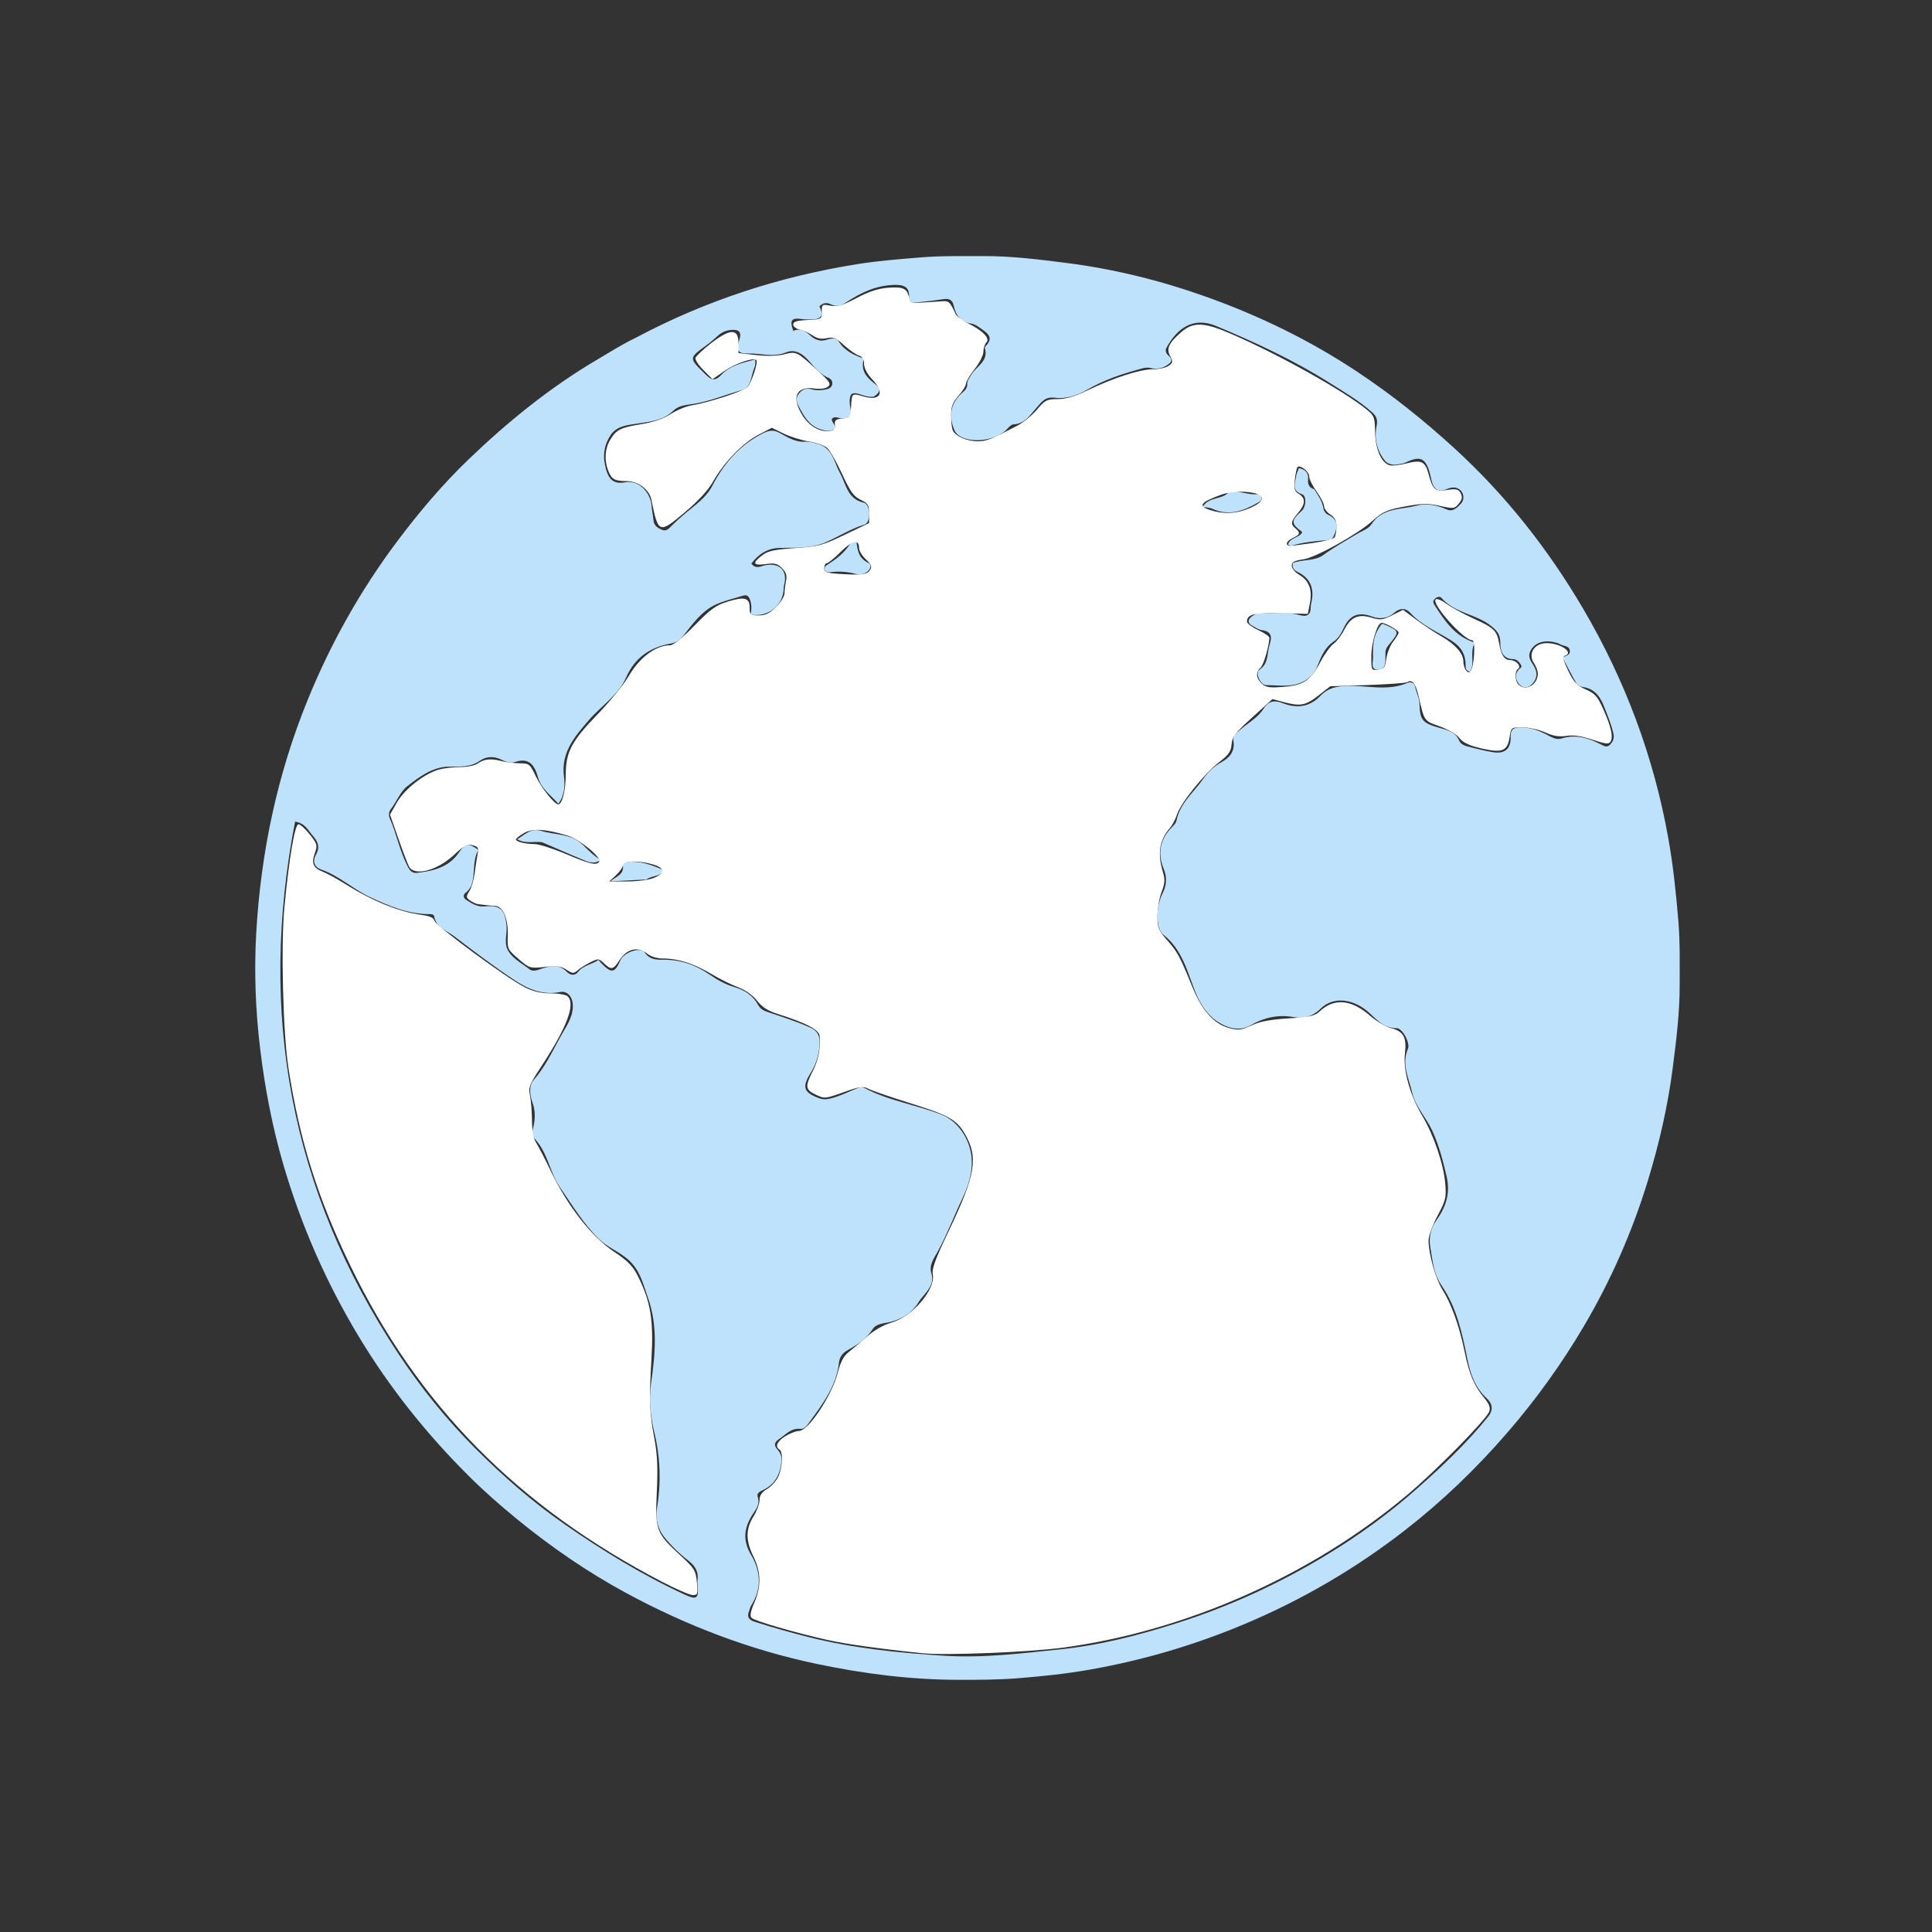 <?xml version="1.0" encoding="UTF-8" standalone="no"?>
<svg
   version="1.1"
   id="Layer_1"
   x="0px"
   y="0px"
   width="100%"
   viewBox="0 0 1024 1024"
   enable-background="new 0 0 1024 1024"
   xml:space="preserve"
   sodipodi:docname="globe.svg"
   inkscape:version="1.3.2 (091e20e, 2023-11-25, custom)"
   xmlns:inkscape="http://www.inkscape.org/namespaces/inkscape"
   xmlns:sodipodi="http://sodipodi.sourceforge.net/DTD/sodipodi-0.dtd"
   xmlns="http://www.w3.org/2000/svg"
   xmlns:svg="http://www.w3.org/2000/svg"><rect x="0" y="0" width="1024" height="1024" fill="#333333" stroke="none"/><defs
   id="defs7" /><sodipodi:namedview
   id="namedview7"
   pagecolor="#ffffff"
   bordercolor="#000000"
   borderopacity="0.25"
   inkscape:showpageshadow="2"
   inkscape:pageopacity="0.0"
   inkscape:pagecheckerboard="0"
   inkscape:deskcolor="#d1d1d1"
   inkscape:zoom="0.75878906"
   inkscape:cx="511.34106"
   inkscape:cy="512"
   inkscape:window-width="1920"
   inkscape:window-height="991"
   inkscape:window-x="-9"
   inkscape:window-y="-9"
   inkscape:window-maximized="1"
   inkscape:current-layer="Layer_1" />
<path
   fill="#bee1fc"
   opacity="1"
   stroke="none"
   d=" M337.031,178.989   C374.223,159.205 413.425,146.518 454.574,139.963   C465.499,138.222 476.605,137.368 487.678,136.449   C498.838,135.522 509.951,135.773 521.08,135.728   C536.013,135.669 550.8,137.519 565.609,139.418   C591.051,142.681 615.727,148.845 639.822,157.484   C667.599,167.443 693.955,180.25 718.622,196.541   C737.228,208.829 754.52,222.644 770.99,237.71   C798.069,262.481 820.485,290.981 838.964,322.396   C861.272,360.322 876.57,401.141 884.296,444.606   C886.848,458.96 888.331,473.436 889.551,487.979   C890.501,499.309 890.242,510.585 890.265,521.877   C890.297,536.814 888.447,551.613 886.532,566.43   C883.925,586.586 879.355,606.259 873.448,625.633   C865.166,652.792 853.769,678.691 839.366,703.109   C827.64,722.988 814.16,741.693 798.998,759.235   C782.515,778.306 764.441,795.676 744.635,811.078   C718.717,831.234 690.527,847.721 660.172,860.553   C633.595,871.788 606.162,879.891 577.825,884.899   C565.117,887.145 552.258,888.503 539.35,889.514   C528.701,890.349 518.085,890.366 507.452,890.335   C482.322,890.261 457.524,887.075 432.96,881.92   C397.433,874.463 363.857,861.62 332.007,844.39   C311.535,833.315 292.381,820.147 274.307,805.408   C265.283,798.05 256.535,790.351 248.326,782.178   C226.016,759.965 206.488,735.491 190.183,708.45   C172.92,679.821 159.636,649.514 150.241,617.464   C144.307,597.222 140.369,576.556 137.858,555.656   C135.417,535.331 134.648,514.832 135.815,494.42   C138.244,451.905 146.919,410.63 163.021,371.098   C175.248,341.08 190.957,313.008 210.438,287.028   C222.037,271.56 234.483,256.811 248.38,243.458   C269.254,223.401 291.691,205.224 316.754,190.461   C323.345,186.579 329.783,182.455 337.031,178.989  M463.167,210.218   C460.606,210.6 458.276,209.81 455.881,209.011   C451.637,207.594 450.326,208.581 450.348,212.957   C450.354,214.269 450.611,215.591 450.861,216.888   C451.624,220.838 449.502,222.049 446.092,221.778   C444.358,221.641 442.641,220.453 440.964,221.874   C440.488,223.94 443.191,224.912 442.432,227.311   C440.061,228.936 437.481,228.414 434.711,227.491   C428.771,225.513 426.179,220.644 423.452,215.598   C422.079,213.059 421.665,210.971 423.353,208.739   C424.947,206.632 426.956,205.51 429.856,206.285   C432.601,207.017 435.498,206.958 438.273,206.303   C439.742,205.956 441.092,205.015 441.141,203.244   C441.181,201.808 440.471,200.848 439.023,200.223   C434.934,198.459 432.102,195.205 429.276,191.878   C426.029,188.055 421.798,184.66 416.74,186.739   C409.913,189.544 403.292,187.22 396.623,187.348   C390.889,187.459 390.118,185.657 391.886,180.139   C393.166,176.145 391.834,174.534 387.677,174.859   C384.9,175.077 382.557,176.062 380.494,177.947   C378.53,179.742 376.503,181.494 374.351,183.053   C365.105,189.749 365.08,189.773 373.244,197.764   C373.72,198.23 374.218,198.674 374.695,199.14   C377.338,201.72 379.433,201.717 382.207,198.77   C387.003,193.675 393.628,192.241 400.188,190.552   C400.803,193.433 399.618,195.204 399.078,197.08   C398.025,200.74 397.41,205.628 393.59,206.662   C384.467,209.131 375.706,213.004 366.289,214.258   C362.876,214.713 359.382,215.239 357.052,217.528   C351.602,222.882 344.794,223.439 337.864,224.51   C332.776,225.296 327.026,225.64 323.716,230.513   C320.738,234.897 319.522,240.016 320.447,245.282   C321.896,253.527 324.531,256.92 331.415,255.612   C338.568,254.254 344.876,261.201 345.352,268.034   C345.535,270.672 346.118,273.28 346.38,275.915   C346.657,278.696 348.62,279.844 350.816,280.796   C353.193,281.827 354.535,280.124 355.947,278.727   C358.309,276.39 360.745,274.165 363.296,272.012   C368.457,267.656 374.237,263.855 377.503,257.542   C383.581,245.795 391.8,236.135 403.855,229.946   C407.13,228.264 409.577,227.502 413.018,229.357   C417.196,231.61 421.399,234.409 426.428,234.128   C429.2,233.973 431.629,234.678 434.135,235.512   C441.432,237.941 442.128,245.185 445.176,250.681   C448.498,256.672 449.106,264.504 457.915,266.464   C461.374,267.233 461.617,276.977 458.276,278.004   C450.92,280.264 444.52,284.371 437.607,287.424   C429.885,290.833 421.357,290.221 413.039,290.425   C406.759,290.579 401.952,293.768 398.216,298.716   C400.696,301.888 403.21,300.057 405.439,299.616   C413.261,298.068 417.619,302.478 415.602,310.029   C415.306,311.137 415.41,312.345 415.256,313.497   C414.153,321.738 406.438,327.256 397.804,325.75   C398.367,323.19 398.459,320.614 397.587,318.056   C396.966,316.235 396.048,315.052 393.958,315.687   C389.358,317.086 384.64,318.215 380.217,320.05   C373.425,322.867 368.823,328.467 364.429,334.067   C362.04,337.113 359.985,340.3 355.817,341.038   C344.721,343.004 336.582,348.285 331.787,359.202   C327.669,368.577 318.495,374.213 311.955,381.854   C304.606,390.442 297.245,398.721 298.924,411.689   C299.473,415.93 299.333,421.509 295.935,426.005   C291.894,421.382 286.883,418.074 285.183,412.105   C283.382,405.783 280.654,401.153 272.617,403.993   C270.736,404.657 267.895,403.71 265.899,402.704   C261.861,400.669 257.657,400.871 254.455,403.147   C249.307,406.804 243.804,406.248 238.22,406.315   C229.146,406.425 222.213,411.774 215.704,416.84   C212.091,419.651 210.227,424.987 207.128,428.888   C205.988,430.324 205.928,432.215 206.567,433.673   C210.232,442.042 211.87,451.16 216.122,459.303   C217.19,461.348 218.44,462.952 221.09,462.634   C229.801,461.588 237.959,459.71 243.371,451.668   C246.644,446.804 248.636,446.814 253.572,450.522   C251.625,453.702 251.465,457.275 251.164,460.955   C250.81,465.28 250.898,470.014 246.804,473.182   C245.287,474.357 245.533,475.924 247.067,476.928   C249.99,478.841 253.034,480.768 256.715,480.422   C265.137,479.629 267.538,481.939 268.45,490.316   C268.92,494.628 267.168,499.262 268.875,502.995   C271.087,507.834 276.343,510.361 280.481,513.624   C282.858,515.499 285.655,513.759 288.101,513.078   C292.639,511.814 296.73,511.231 300.487,515.153   C301.918,516.647 304.503,517.506 306.258,515.267   C309.124,511.61 313.669,511.221 317.209,508.791   C317.843,509.525 318.248,510.042 318.703,510.511   C324.134,516.11 325.843,515.823 328.925,508.808   C330.702,504.762 339.534,501.698 341.671,504.783   C344.394,508.712 347.901,508.7 351.736,508.672   C360.687,508.606 368.86,511.519 376.001,516.479   C380.194,519.392 384.418,521.771 389.221,523.16   C394.719,524.75 399.113,527.634 401.897,532.755   C402.893,534.587 404.481,535.566 406.496,536.253   C414.201,538.877 421.991,541.27 429.44,544.626   C432.686,546.089 434.283,548.179 434.365,551.847   C434.504,558.049 432.83,563.564 429.577,568.813   C424.908,576.345 425.993,579.107 434.316,582.14   C436.276,582.854 438.213,582.723 440.198,582.23   C444.913,581.06 449.243,578.899 453.701,577.068   C455.077,576.503 456.369,575.67 457.95,576.524   C470.819,583.475 485.411,585.467 498.832,590.725   C506.732,593.82 511.98,601.1 514.103,608.771   C516.493,617.405 514.155,626.658 510.27,634.801   C505.84,644.083 502.201,653.717 497.318,662.819   C495.417,666.362 492.189,670.3 493.634,674.84   C495.034,679.236 493.083,682.217 490.704,685.293   C489.487,686.867 488.009,688.276 486.997,689.967   C483.647,695.569 478.789,698.785 472.518,700.507   C469.09,701.449 464.61,701.274 462.569,704.426   C459.217,709.601 454.454,712.741 449.368,715.55   C446.582,717.088 445.011,719.227 444.685,722.145   C443.306,734.482 436.199,743.955 429.207,753.48   C427.95,755.192 426.447,757.574 424.251,757.334   C419.187,756.78 416.468,760.382 412.965,762.693   C410.529,764.301 409.911,765.926 412.114,768.316   C413.725,770.061 414.461,772.245 414.19,774.76   C413.47,781.465 410.754,786.796 404.372,789.779   C402.842,790.495 400.926,791.382 401.604,793.355   C402.836,796.938 401.021,799.501 399.279,802.098   C394.471,809.266 393.274,816.074 398.132,824.21   C403.219,832.728 403.914,842.13 398.068,851.088   C397.541,851.896 397.434,852.965 397.044,853.875   C395.759,856.877 396.859,858.555 399.848,859.515   C409.332,862.56 418.905,865.269 428.569,867.696   C452.155,873.62 476.224,876.041 500.396,877.573   C521.084,878.884 541.674,876.287 562.138,874.169   C583.236,871.986 603.852,866.644 624.199,860.164   C651.796,851.375 677.835,839.392 702.531,824.509   C719.732,814.142 735.989,802.345 751.079,788.98   C764.524,777.073 777.556,764.821 788.821,750.755   C791.934,746.868 790.646,743.548 787.942,741.071   C781.668,735.322 779.254,727.909 777.678,720.061   C774.954,706.495 772.065,692.924 764.07,681.338   C759.65,674.934 759.268,667.58 758.016,660.56   C757.259,656.316 758.344,650.905 760.986,647.277   C766.287,639.999 768.82,632.693 766.76,623.622   C764.849,615.209 762.543,606.694 759.063,599.121   C755.965,592.381 750.28,586.76 748.461,579.013   C746.672,571.391 742.724,564.114 746.229,555.915   C747.527,552.879 743.407,544.977 740.316,544.977   C733.834,544.978 730.126,540.924 725.96,537.033   C717.515,529.142 706.636,528.021 700,534.56   C695.904,538.596 691.066,540.093 685.944,539.132   C677.421,537.533 669.868,539.358 662.586,543.516   C656.148,547.191 649.297,544.181 644.873,541.203   C640.023,537.939 636.054,532.096 633.584,525.856   C629.301,515.037 626.615,503.267 616.69,495.467   C614.637,493.853 613.949,491.025 613.642,488.272   C613.031,482.804 614.077,477.729 616.492,472.806   C618.414,468.89 618.499,464.552 616.856,460.686   C613.579,452.974 614.613,445.4 620.367,439.273   C621.605,437.954 623.248,436.519 623.564,434.913   C625.379,425.706 632.629,420.092 637.604,412.991   C640.184,409.308 643.256,406.256 647.342,404.011   C651.535,401.707 654.713,398.314 653.728,392.711   C653.257,390.029 655.374,388.516 657.117,386.977   C661.344,383.246 666.664,380.447 669.663,375.719   C672.671,370.979 676.035,371.195 680.193,372.805   C687.591,375.668 694.372,374.569 699.783,368.877   C704.007,364.436 708.833,363.636 714.586,363.541   C725.091,363.367 735.793,366.406 746.114,361.895   C747.724,361.191 749.626,362 750.037,363.974   C750.68,367.059 752.283,369.848 752.363,373.124   C752.572,381.679 754.051,383.256 762.685,385.708   C766.921,386.91 771.381,387.77 773.455,392.664   C774.112,394.216 776.017,395.229 777.889,395.661   C782.416,396.705 786.899,398.056 791.481,398.719   C797.731,399.625 800.812,396.763 800.676,390.681   C800.601,387.324 801.451,385.621 805.452,385.528   C810.706,385.405 815.207,387.009 819.677,389.332   C822.177,390.631 824.817,392.322 827.694,391.41   C835.08,389.067 841.696,391.081 848.191,394.382   C849.815,395.207 851.558,396.477 853.216,394.818   C854.748,393.284 855.719,391.467 855.176,388.978   C854.07,383.908 852.025,379.21 850.163,374.411   C848.036,368.927 844.97,364.894 838.676,364.097   C837.498,363.948 836.009,363.02 835.422,362.011   C832.87,357.625 830.599,353.075 828.242,348.614   C829.837,347.302 832.4,347.412 832.034,344.815   C831.736,342.701 829.94,342.532 828.334,342.06   C827.224,341.733 826.221,341.044 825.111,340.715   C818.622,338.794 813.444,340.575 811.256,344.84   C809.254,348.743 812.082,351.017 813.474,353.88   C815.257,357.548 814.198,360.814 811.261,363.268   C808.861,365.274 806.134,364.143 804.705,362.033   C802.774,359.18 803.051,356.077 806.198,353.796   C806.383,353.661 806.314,353.177 806.372,352.804   C805.326,351.108 804.265,349.406 801.905,349.349   C796.146,349.21 795.159,344.381 795.181,340.658   C795.207,336.285 793.426,334.266 790.358,331.791   C782.392,325.364 771.047,325.083 764.072,316.959   C763.132,315.863 761.542,316.362 760.479,317.414   C759.383,318.497 759.463,319.365 760.408,320.82   C765.779,329.092 771.099,337.332 781.689,340.597   C778.741,345.682 781.912,351.317 779.175,356.009   C776.697,355.459 776.839,354.035 776.831,352.709   C776.796,346.619 774.355,342.627 768.787,339.202   C761.52,334.734 753.426,331.32 747.449,324.777   C745.019,322.116 741.869,322.214 739.018,324.75   C735.56,327.826 731.326,328.317 727.32,326.821   C720.105,324.126 715.381,325.853 712.124,333.016   C710.879,335.755 709.264,338.433 706.765,340.115   C702.022,343.305 700.163,348.229 698.171,353.138   C697.042,355.917 695.572,358.062 692.865,359.968   C685.974,364.821 678.444,363.138 671.095,363.144   C668.018,363.146 665.145,356.578 667.482,355.028   C672.586,351.641 671.429,346.336 672.893,341.814   C674.254,337.61 674.098,334.666 668.759,333.964   C667.03,333.737 665.399,332.555 663.785,331.695   C660.978,330.198 661.355,328.291 663.551,326.694   C664.847,325.751 666.601,324.736 668.066,324.847   C674.928,325.367 681.924,324.118 688.651,325.961   C692.842,327.108 694.716,325.995 694.704,321.628   C694.701,320.489 695.11,319.352 695.307,318.21   C696.513,311.203 694.069,306.249 687.891,303.205   C685.939,302.243 684.624,300.963 685.315,298.4   C690.526,296.315 696.775,297.567 701.472,294.114   C707.111,289.97 713.228,286.67 719.161,283.039   C721.847,281.396 725.247,280.439 726.971,277.791   C732.699,268.992 742.53,270.231 750.77,267.992   C755.984,266.575 761.614,267.669 766.837,270.034   C770.198,271.556 772.667,268.782 774.535,266.696   C776.048,265.007 775.996,262.017 774.373,260.188   C772.467,258.041 769.836,257.967 767.058,259.154   C762.389,261.147 759.727,259.402 758.659,254.295   C756.314,243.082 753.608,240.965 745.048,245.13   C743.881,245.698 742.49,245.838 741.187,246.093   C738.588,246.602 735.746,246.195 734.202,244.348   C729.85,239.141 728.298,232.509 729.569,226.2   C730.317,222.488 729.646,220.678 727.291,218.566   C720.31,212.306 712.198,207.625 704.344,202.674   C685.438,190.758 665.195,181.39 644.602,172.789   C632.091,167.563 623.685,174.435 618.3,184.235   C617.416,185.843 617.944,187.256 619.14,188.273   C622.254,190.924 620.486,192.389 618.023,193.896   C615.433,195.479 612.6,195.713 609.822,195.055   C607.881,194.594 606.272,195.03 604.5,195.514   C594.609,198.214 584.987,201.384 576.027,206.667   C571.071,209.589 564.776,211.554 559.348,210.838   C553.872,210.115 552.291,212.882 549.606,215.852   C546.134,219.692 543.372,224.631 537.148,224.922   C536.052,224.974 534.844,226.226 533.988,227.19   C528.527,233.338 515.307,235.355 508.475,231.003   C507.176,230.176 506.289,229.116 505.692,227.626   C502.547,219.78 504.016,213.319 510.524,207.721   C511.905,206.534 512.741,205.27 512.66,203.467   C512.578,201.654 513.77,200.466 514.556,199.009   C517.135,194.225 524.208,191.694 521.981,184.446   C521.88,184.116 522.34,183.513 522.673,183.167   C525.896,179.812 524.629,177.42 521.266,175.09   C519.195,173.655 517.158,171.878 514.766,171.525   C509.053,170.682 506.573,167.059 505.487,161.987   C504.81,158.822 502.935,158.123 499.979,158.576   C495.382,159.281 490.753,159.822 486.122,160.258   C484.15,160.443 481.624,160.514 481.802,157.57   C482.176,151.362 478.19,150.896 473.682,151.021   C464.266,151.283 456.139,155.187 448.488,160.245   C445.95,161.923 443.516,162.852 440.606,161.39   C438.274,160.219 436.148,160.397 434.33,162.398   C436.622,167.185 435.439,169.178 430.226,169.309   C428.401,169.355 426.55,169.325 424.747,169.075   C419.483,168.344 418.425,169.745 420.456,175.394   C423.964,173.743 426.634,175.247 429.278,177.66   C431.792,179.954 434.672,181.344 438.399,180.012   C440.353,179.313 443.132,178.838 444.446,180.886   C447.604,185.808 452.34,188.249 457.878,190.03   C455.859,196.398 459.441,200.193 463.653,203.392   C466.738,205.734 467.027,207.655 463.167,210.218  M211.114,717.471   C223.154,735.674 236.866,752.638 252.24,768.002   C266.754,782.508 282.231,796.066 299.216,807.863   C319.499,821.952 340.439,834.794 362.86,845.152   C369.303,848.129 370.398,847.249 369.741,840.428   C369.646,839.436 369.566,838.413 369.699,837.434   C370.331,832.775 368.307,829.81 364.601,826.957   C360.017,823.427 355.755,819.272 352.134,814.761   C348.77,810.571 347.285,805.11 348.171,799.769   C350.403,786.301 350.079,772.944 346.92,759.754   C344.798,750.898 343.798,742.022 345.087,733.087   C347.283,717.868 348.722,702.682 343.444,687.873   C340.932,680.826 339.395,673.387 333.136,667.781   C328.215,663.374 321.911,661.091 317.447,656.712   C309.304,648.723 303.345,638.8 296.861,629.412   C291.471,621.609 290.428,611.505 283.998,604.248   C282.199,602.218 281.955,600.404 282.552,597.944   C283.654,593.406 283.907,589.055 282.207,584.297   C280.898,580.633 280.044,575.565 282.932,572.304   C288.894,565.571 292.604,557.57 296.831,549.878   C299.674,544.706 303.504,539.762 303.62,533.456   C303.714,528.37 300.691,524.998 296.842,525.782   C287.862,527.613 279.984,524.317 272.946,519.653   C261.887,512.322 251.275,504.294 240.721,496.236   C236.786,493.232 231.179,491.689 230.118,485.641   C229.944,484.648 228.729,484.507 227.621,484.509   C216.288,484.535 206.177,480.194 196.187,475.519   C187.153,471.292 179.745,464.185 170.189,460.84   C166.268,459.467 165.687,456.074 167.397,453.107   C169.813,448.915 168.478,445.987 165.744,442.907   C163.319,440.176 161.89,436.31 156.384,435.49   C136.822,536.84 153.696,630.654 211.114,717.471  z"
   id="path1" />
<path
   fill="#bee1fc"
   opacity="1"
   stroke="none"
   d=" M696.559,259.288   C698.699,262.669 700.854,265.661 701.422,269.397   C701.667,271.006 702.763,272.287 704.035,272.886   C709.074,275.256 709.121,278.871 707.255,283.348   C706.614,284.888 705.92,286.042 704.232,286.191   C697.648,286.772 691.064,287.313 684.674,289.186   C684.132,289.345 683.429,288.952 682.66,288.785   C683.601,284.652 688.738,285.302 690.243,282.034   C684.092,277.363 684.088,276.105 689.983,270.716   C692.247,268.646 692.648,262.824 690.134,261.982   C684.209,260 686.565,255.929 686.998,252.319   C687.167,250.912 687.935,249.577 688.475,248.085   C691.958,248.853 693.577,250.674 693.327,254.056   C693.157,256.363 693.506,258.428 696.559,259.288  z"
   id="path2" />
<path
   fill="#bee1fc"
   opacity="1"
   stroke="none"
   d=" M287.302,446.399   C282.93,445.755 278.713,447.452 274.133,444.826   C278.498,442.214 281.372,438.687 286.938,440.397   C294.225,442.635 302.519,441.734 308.644,447.521   C311.635,450.347 314.355,453.452 318.478,455.864   C314.371,458.389 311.444,456.699 308.705,455.578   C301.65,452.689 294.712,449.513 287.302,446.399  z"
   id="path3" />
<path
   fill="#bee1fc"
   opacity="1"
   stroke="none"
   d=" M651.73,260.277   C657.005,260.145 661.637,262.417 666.645,261.938   C667.649,261.842 668.507,262.695 668.678,263.801   C668.901,265.238 667.806,265.801 666.776,266.389   C659.096,270.772 651.264,273.794 642.425,269.586   C641.288,269.044 639.879,269.073 637.498,268.635   C640.913,262.823 648.403,265.168 651.73,260.277  z"
   id="path4" />
<path
   fill="#bee1fc"
   opacity="1"
   stroke="none"
   d=" M450.429,288.44   C451.521,287.451 452.176,286.339 453.9,286.736   C454.469,291.288 454.827,295.819 460.237,298.332   C462.719,299.485 460.861,302.606 458.615,303.719   C457.234,304.403 455.264,304.632 453.779,304.235   C449.279,303.033 444.802,302.699 440.198,303.259   C439.13,303.389 437.747,303.495 437.194,302.12   C436.508,300.416 437.929,299.732 438.982,299.039   C443.29,296.205 447.442,293.223 450.429,288.44  z"
   id="path5" />
<path
   fill="#bee1fc"
   opacity="1"
   stroke="none"
   d=" M734.312,346.437   C734.306,347.353 734.297,347.85 734.304,348.347   C734.347,351.444 734.258,355.096 730.251,354.956   C726.204,354.815 727.799,350.914 727.747,348.6   C727.535,339.199 728.452,336.019 732.236,330.812   C732.55,330.777 732.916,330.63 733.172,330.74   C742.028,334.544 742.052,334.569 735.909,342.002   C734.901,343.222 734.24,344.436 734.312,346.437  z"
   id="path6" />
<path
   fill="#bee1fc"
   opacity="1"
   stroke="none"
   d=" M342.454,466.166   C335.872,466.516 329.714,466.808 323.556,467.101   C326.473,464.522 331.003,463.706 330.088,458.392   C329.919,457.411 331.263,456.925 332.309,456.827   C338.917,456.205 344.978,458.184 350.877,460.834   C351.152,460.957 351.137,461.729 351.302,462.375   C348.925,464.6 345.361,464.2 342.454,466.166  z"
   id="path7" />
<path
   style="fill:#ffffff;stroke-width:1.318"
   d="m 488.937,876.249 c -22.611,-2.345 -40.81,-4.893 -50.506,-7.07 -17.055,-3.83 -38.466,-10.061 -40.065,-11.661 -0.998,-0.998 -0.585,-3.32 1.421,-7.983 3.731,-8.673 3.594,-16.342 -0.437,-24.537 -4.151,-8.438 -4.169,-14.421 -0.064,-21.086 1.786,-2.899 3.265,-6.869 3.288,-8.821 0.029,-2.518 1.184,-4.225 3.974,-5.873 2.163,-1.278 4.832,-4.218 5.931,-6.534 2.265,-4.773 2.661,-13.131 0.68,-14.356 -2.531,-1.564 -1.284,-4.419 3.121,-7.141 2.441,-1.509 5.653,-2.743 7.138,-2.743 5.046,0 17.476,-18.688 20.639,-31.029 1.367,-5.336 3.1,-8.693 5.409,-10.485 1.869,-1.45 6.248,-5.165 9.732,-8.257 4.028,-3.574 8.916,-6.382 13.425,-7.71 11.196,-3.298 23.367,-17.634 21.766,-25.637 -0.558,-2.791 1.448,-8.236 8.311,-22.551 14.441,-30.122 15.987,-39.405 8.648,-51.927 -4.374,-7.464 -8.65,-9.826 -29.659,-16.383 -9.785,-3.054 -19.345,-6.35 -21.244,-7.325 -3.063,-1.572 -4.573,-1.372 -13.379,1.773 -9.692,3.461 -10.039,3.492 -14.669,1.284 -5.589,-2.665 -5.792,-4.273 -1.587,-12.572 2.97,-5.861 4.068,-11.455 3.626,-18.469 -0.209,-3.311 -7.037,-6.948 -21.714,-11.566 -5.686,-1.789 -8.673,-3.666 -11.487,-7.219 -2.368,-2.99 -6.181,-5.687 -10.107,-7.15 -3.467,-1.292 -9.764,-4.418 -13.992,-6.947 -9.101,-5.445 -17.658,-8.229 -25.292,-8.229 -3.617,0 -6.753,-0.952 -9.025,-2.739 -4.834,-3.803 -10.577,-2.407 -14.402,3.5 -3.393,5.239 -4.367,5.447 -8.281,1.771 -2.81,-2.64 -3.075,-2.658 -7.333,-0.5 -2.43,1.232 -5.44,3.135 -6.69,4.231 -2.035,1.783 -2.642,1.75 -5.801,-0.32 -2.819,-1.847 -5.144,-2.147 -11.565,-1.493 -7.911,0.806 -8.13,0.738 -13.967,-4.298 -5.734,-4.948 -5.921,-5.345 -5.646,-12.009 0.368,-8.906 -2.401,-15.75 -6.477,-16.012 -1.668,-0.107 -3.922,-0.316 -5.009,-0.464 -1.087,-0.148 -2.901,-0.356 -4.031,-0.464 -1.13,-0.107 -3.136,-0.986 -4.457,-1.952 -2.196,-1.606 -2.23,-2.031 -0.395,-4.942 1.105,-1.752 2.392,-6.15 2.86,-9.774 0.468,-3.624 1.168,-8.198 1.555,-10.165 0.593,-3.017 0.169,-3.71 -2.717,-4.434 -2.83,-0.71 -4.522,0.172 -9.804,5.113 -8.922,8.346 -21.025,11.496 -23.855,6.209 -0.771,-1.44 -3.358,-8.235 -5.75,-15.101 l -4.349,-12.483 3.754,-6.502 c 4.068,-7.047 14.356,-15.094 22.155,-17.331 2.525,-0.724 7.576,-1.317 11.225,-1.317 3.649,0 7.819,-0.83 9.267,-1.844 3.514,-2.461 6.898,-2.841 12.451,-1.396 2.537,0.66 6.985,1.214 9.884,1.232 5.042,0.03 5.415,0.33 8.566,6.884 3.044,6.331 9.883,14.892 11.896,14.892 2.047,0 3.921,-7.38 3.948,-15.547 0.04,-12.248 2.932,-17.762 16.892,-32.212 6.485,-6.712 13.938,-15.876 16.562,-20.364 5.775,-9.875 14.376,-16.221 21.986,-16.221 1.55,0 6.802,-4.279 12.787,-10.418 8.545,-8.764 11.337,-10.783 17.593,-12.716 9.03,-2.791 11.674,-2.038 11.674,3.324 0,3.708 0.341,3.995 4.744,3.995 3.638,0 5.789,-1.045 9.225,-4.481 2.464,-2.464 4.481,-5.652 4.481,-7.084 0,-1.432 0.358,-4.394 0.796,-6.584 0.61,-3.048 0.109,-4.668 -2.134,-6.912 -2.47,-2.47 -3.854,-2.804 -8.81,-2.125 -6.687,0.917 -7.097,-0.623 -1.316,-4.939 2.727,-2.036 6.589,-2.842 17.049,-3.557 12.468,-0.853 14.528,-1.406 26.374,-7.087 l 12.849,-6.162 v -5.126 c 0,-4.529 -0.519,-5.372 -4.457,-7.241 -3.648,-1.731 -5.427,-4.203 -9.804,-13.622 -2.941,-6.329 -6.487,-12.54 -7.881,-13.801 -1.394,-1.261 -5.758,-2.818 -9.698,-3.459 -3.94,-0.641 -9.986,-2.537 -13.436,-4.213 l -6.273,-3.048 -7.203,3.771 c -8.264,4.327 -18.19,14.589 -23.939,24.75 -2.571,4.544 -7.766,10.207 -14.803,16.135 -13.847,11.666 -14.201,11.535 -17.87,-6.621 -1.058,-5.236 -7.061,-9.759 -12.981,-9.781 -6.573,-0.025 -8.136,-0.919 -9.951,-5.693 -2.115,-5.563 -1.681,-11.602 1.17,-16.277 3.278,-5.376 5.258,-6.351 16.807,-8.275 6.111,-1.018 11.51,-2.894 15.156,-5.266 3.115,-2.026 8.035,-4.086 10.935,-4.576 9.688,-1.639 27.651,-7.521 29.77,-9.748 2.185,-2.296 5.792,-13.204 4.721,-14.275 -1.539,-1.539 -10.887,1.61 -16.75,5.643 l -6.461,4.444 -4.726,-4.726 c -2.599,-2.599 -4.544,-5.511 -4.322,-6.472 0.222,-0.96 3.951,-4.492 8.286,-7.848 10.198,-7.893 14.521,-7.912 14.521,-0.061 v 5.265 l 9.225,1.046 c 5.75,0.652 11.357,0.518 14.884,-0.357 6.599,-1.636 6.633,-1.62 17.238,8.037 7.025,6.397 7.85,7.622 6.108,9.068 -1.249,1.036 -3.985,1.407 -7.205,0.975 -9.764,-1.31 -12.384,4.714 -6.265,14.407 3.553,5.628 9.234,8.851 14.321,8.124 2.283,-0.326 3.012,-1.194 2.791,-3.322 -0.245,-2.358 0.471,-2.954 3.954,-3.29 4.071,-0.393 4.27,-0.678 4.655,-6.671 0.44,-6.862 0.361,-6.802 6.601,-5.012 8.951,2.567 11.378,-1.855 4.828,-8.8 -2.921,-3.097 -4.582,-6.16 -4.582,-8.448 0,-2.496 -0.848,-3.859 -2.781,-4.473 -1.53,-0.486 -5.069,-2.949 -7.864,-5.475 -4.298,-3.883 -5.708,-4.454 -9.133,-3.702 -2.893,0.635 -5.071,0.197 -7.621,-1.533 -1.964,-1.333 -5.053,-2.725 -6.865,-3.095 -1.812,-0.37 -3.295,-1.556 -3.295,-2.636 0,-1.466 1.92,-2.064 7.578,-2.359 7.489,-0.391 7.578,-0.443 7.578,-4.43 0,-3.887 0.166,-4.003 4.555,-3.18 3.704,0.695 6.307,-0.063 13.935,-4.059 6.728,-3.525 11.51,-5.068 16.914,-5.459 7.925,-0.573 9.954,0.477 10.939,5.662 0.442,2.327 1.347,2.58 7.72,2.16 3.97,-0.261 8.624,-0.558 10.341,-0.659 2.939,-0.173 3.637,0.548 6.518,6.735 0.591,1.268 3.571,3.524 6.623,5.013 7.719,3.764 11.792,7.984 9.713,10.063 -0.878,0.878 -1.602,3.108 -1.609,4.957 -0.007,1.848 -2.083,5.965 -4.613,9.147 -2.53,3.183 -4.6,6.663 -4.6,7.733 0,1.071 -1.779,3.973 -3.954,6.45 -3.107,3.538 -3.954,5.74 -3.954,10.28 0,3.177 0.368,6.737 0.819,7.91 1.205,3.14 7.565,5.994 13.283,5.961 4.693,-0.027 6.936,-0.913 21.098,-8.327 3.051,-1.598 7.693,-5.412 10.316,-8.476 4.351,-5.084 5.312,-5.572 10.964,-5.572 4.399,0 9.049,-1.37 16.041,-4.726 13.757,-6.603 27.729,-11.089 34.538,-11.089 3.177,0 6.911,-0.83 8.298,-1.844 2.224,-1.626 2.316,-2.23 0.776,-5.107 -2.147,-4.012 -0.871,-6.808 5.767,-12.636 6.296,-5.528 11.898,-5.431 25.628,0.446 25.415,10.878 60.949,30.709 73.169,40.833 3.538,2.932 3.917,4.017 4.04,11.573 0.147,9.01 3.242,16.214 7.553,17.583 1.324,0.42 5.271,0.03 8.771,-0.866 8.279,-2.122 10.199,-1.223 12.032,5.632 2.218,8.294 3.456,9.329 9.995,8.348 4.712,-0.707 5.811,-0.432 6.975,1.743 1.065,1.991 0.842,3.248 -0.975,5.492 -2.253,2.782 -2.689,2.836 -9.868,1.23 -6.093,-1.363 -9.315,-1.363 -17.063,0.004 -10.905,1.924 -13.272,2.92 -18.777,7.901 -7.754,7.015 -30.036,19.442 -36.571,20.395 -4.927,0.719 -6.26,1.441 -6.26,3.394 0,1.364 1.754,3.517 3.898,4.783 5.269,3.113 7.134,8.02 5.735,15.093 l -1.118,5.655 -14.21,-0.353 c -14.21,-0.353 -18.026,0.596 -18.026,4.484 0,0.919 2.669,2.925 5.931,4.458 3.262,1.533 5.931,3.348 5.931,4.034 0,4.082 -3.109,14.625 -4.703,15.948 -2.646,2.196 -2.346,5.689 0.726,8.469 2.155,1.95 4.142,2.241 11.36,1.661 10.766,-0.864 14.324,-3.264 19.725,-13.306 2.225,-4.136 5.346,-8.431 6.937,-9.545 1.59,-1.114 4.094,-4.382 5.563,-7.263 3.511,-6.882 7.475,-8.688 14.471,-6.592 4.735,1.419 5.959,1.279 11.054,-1.266 l 5.729,-2.861 7.071,5.253 c 3.889,2.889 9.89,6.873 13.336,8.852 7.175,4.121 11.517,9.038 11.546,13.075 0.028,3.891 2.197,7.054 3.711,5.412 2.045,-2.217 2.931,-16.463 1.023,-16.463 -4.603,0 -22.24,-19.898 -19.266,-21.736 0.724,-0.448 3.248,0.634 5.608,2.404 2.36,1.77 8.739,5.259 14.175,7.754 11.331,5.2 12.485,6.335 13.784,13.555 1.111,6.173 2.783,8.566 5.984,8.566 2.974,0 5.945,3.382 4.018,4.573 -1.875,1.159 -1.749,6.393 0.2,8.342 3.773,3.773 10.145,0.224 10.238,-5.703 0.023,-1.47 -0.919,-4.043 -2.093,-5.719 -2.771,-3.956 -0.714,-8.966 4.186,-10.196 6.934,-1.74 18.305,4.281 12.116,6.416 -1.189,0.41 -0.655,2.615 1.92,7.93 2.94,6.067 4.574,7.807 9.289,9.893 4.9,2.168 6.232,3.67 9.282,10.465 4.181,9.316 5.398,14.841 3.798,17.241 -0.93,1.396 -2.77,1.184 -9.54,-1.096 -5.908,-1.99 -9.986,-2.586 -13.796,-2.014 -3.951,0.592 -6.984,0.097 -11.253,-1.84 -3.214,-1.458 -8.585,-2.664 -11.935,-2.68 -6.086,-0.029 -6.092,-0.024 -6.928,5.201 -1.187,7.42 -3.924,8.509 -14.958,5.95 -6.509,-1.51 -9.655,-2.996 -11.659,-5.509 -1.556,-1.952 -6.109,-4.637 -10.518,-6.204 -8.312,-2.953 -7.998,-2.503 -11.085,-15.909 -1.542,-6.698 -3.451,-9.128 -5.91,-7.523 -0.759,0.496 -10.277,1.199 -21.149,1.563 l -19.768,0.661 -6.361,4.94 c -6.837,5.309 -9.502,5.798 -18.504,3.39 l -5.793,-1.549 -10.631,9.646 c -9.045,8.207 -10.691,10.349 -11.029,14.354 -0.324,3.837 -1.527,5.569 -6.505,9.365 -7.666,5.845 -20.4,21.621 -22.376,27.72 -0.822,2.537 -2.533,5.799 -3.803,7.248 -5.518,6.3 -6.678,13.457 -3.76,23.196 1.244,4.152 1.127,6.065 -0.659,10.74 -1.195,3.129 -2.172,8.839 -2.172,12.691 0,6.262 0.543,7.619 5.137,12.838 5.482,6.228 6.671,8.435 13.406,24.88 5.119,12.498 11.405,19.518 19.409,21.673 4.884,1.315 6.336,1.145 11.813,-1.383 4.489,-2.072 10.029,-3.121 19.702,-3.731 11.227,-0.707 13.957,-1.316 16.474,-3.674 7.691,-7.205 16.672,-6.443 26.738,2.27 3.296,2.853 8.341,5.819 11.211,6.592 6.622,1.783 8.286,4.892 7.268,13.579 -1.023,8.728 2.694,21.981 9.255,32.994 6.053,10.162 11.283,25.639 12.127,35.89 0.602,7.309 0.244,8.787 -4.115,17.002 -2.626,4.948 -4.766,10.835 -4.755,13.081 0.034,7.098 3.776,20.36 7.336,26 4.771,7.558 9.081,19.574 11.757,32.777 2.445,12.063 5.129,18.369 10.574,24.839 2.453,2.916 3.196,4.919 2.563,6.914 -1.287,4.054 -28.032,31.291 -43.451,44.248 -50.873,42.754 -117.246,72.209 -182.528,81.003 -18.134,2.443 -62.489,4.213 -74.461,2.971 z M 346.647,465.282 c 5.994,-2.504 5.794,-5.214 -0.525,-7.107 -7.395,-2.216 -15.991,-2.002 -15.991,0.397 0,1.058 -1.625,3.43 -3.611,5.272 l -3.611,3.348 h 9.584 c 5.387,0 11.585,-0.836 14.154,-1.91 z m -29.083,-8.557 c 1.411,-2.283 -10.242,-11.849 -16.912,-13.884 -11.583,-3.534 -18.56,-3.901 -23.105,-1.216 -2.247,1.327 -4.085,2.809 -4.085,3.293 0,1.205 5.074,2.466 10.014,2.487 2.246,0.01 9.659,2.373 16.474,5.251 12.775,5.396 16.292,6.208 17.614,4.068 z M 734.782,349.133 c 0.395,-2.958 2.026,-7.041 3.624,-9.073 1.598,-2.032 2.906,-4.192 2.906,-4.801 0,-1.18 -6.941,-5.128 -9.017,-5.128 -2.268,0 -5.48,10.495 -5.48,17.906 0,7.196 0.056,7.303 3.624,6.892 3.15,-0.362 3.718,-1.12 4.342,-5.796 z M 461.119,302.13 c 1.168,-1.866 0.757,-2.937 -2.173,-5.654 -1.988,-1.844 -3.615,-4.533 -3.615,-5.976 0,-4.889 -3.584,-4.159 -9.723,1.979 -3.313,3.313 -6.631,6.023 -7.375,6.023 -0.744,0 -1.353,1.157 -1.353,2.57 0,2.192 1.116,2.644 7.578,3.074 12.094,0.805 15.124,0.438 16.661,-2.016 z m 235.002,-14.362 c 5.647,-0.83 10.703,-2.164 11.236,-2.965 0.533,-0.801 0.977,-3.37 0.988,-5.709 0.015,-3.095 -0.876,-4.84 -3.275,-6.412 -1.812,-1.187 -3.295,-3.188 -3.295,-4.445 0,-1.258 -1.779,-4.743 -3.954,-7.744 -2.175,-3.002 -3.954,-6.628 -3.954,-8.059 0,-2.521 -4.783,-6.258 -6.198,-4.842 -0.385,0.385 -0.999,3.349 -1.364,6.586 -0.561,4.98 -0.233,6.154 2.131,7.63 3.679,2.297 3.53,5.307 -0.5,10.096 -3.817,4.537 -4.037,5.891 -1.318,8.148 2.752,2.284 2.486,3.299 -1.318,5.032 -3.6,1.64 -4.435,4.193 -1.372,4.193 1.058,0 6.543,-0.679 12.19,-1.509 z m -33.797,-18.422 c 4.307,-1.853 6.504,-3.59 6.504,-5.142 0,-3.727 -13.809,-4.881 -22.034,-1.842 -10.719,3.961 -11.957,5.826 -5.313,8.006 6.99,2.293 13.926,1.953 20.842,-1.022 z"
   id="path11" /><path
   style="fill:#ffffff;stroke-width:1.318"
   d="m 350.744,838.305 c -76.558,-39.969 -129.133,-93.324 -165.05,-167.499 -17.298,-35.723 -26.787,-66.015 -32.82,-104.772 -2.876,-18.477 -4.046,-64.887 -2.143,-85.004 2.452,-25.922 5.533,-44.149 7.462,-44.149 0.94,0 3.635,2.432 5.99,5.405 3.967,5.009 4.167,5.721 2.723,9.714 -2.006,5.547 -0.999,7.963 4.185,10.039 2.304,0.923 7.293,3.633 11.088,6.022 15.144,9.536 29.082,15.219 41.395,16.877 4.258,0.573 6.305,1.523 6.722,3.12 0.708,2.707 38.267,30.377 47.708,35.146 4.642,2.345 8.645,3.293 13.904,3.293 4.062,0 8.097,0.712 8.966,1.581 4.274,4.274 -0.395,16.498 -14.498,37.955 -5.796,8.819 -6.389,10.381 -5.499,14.497 0.549,2.537 1.032,8.492 1.074,13.233 0.049,5.552 0.826,9.774 2.182,11.861 1.158,1.783 4.83,8.875 8.161,15.761 8.818,18.233 21.266,34.058 32.967,41.914 7.707,5.174 10.136,7.686 13.03,13.478 6.555,13.118 8.176,23.164 6.993,43.334 -1.312,22.37 -1.099,28.275 1.529,42.289 1.584,8.447 1.904,15.421 1.301,28.356 -0.944,20.261 -0.36,21.831 12.563,33.714 7.455,6.855 8.069,7.859 8.675,14.167 0.601,6.255 0.431,6.79 -2.157,6.79 -1.545,0 -8.948,-3.205 -16.45,-7.121 z"
   id="path12" /></svg>
